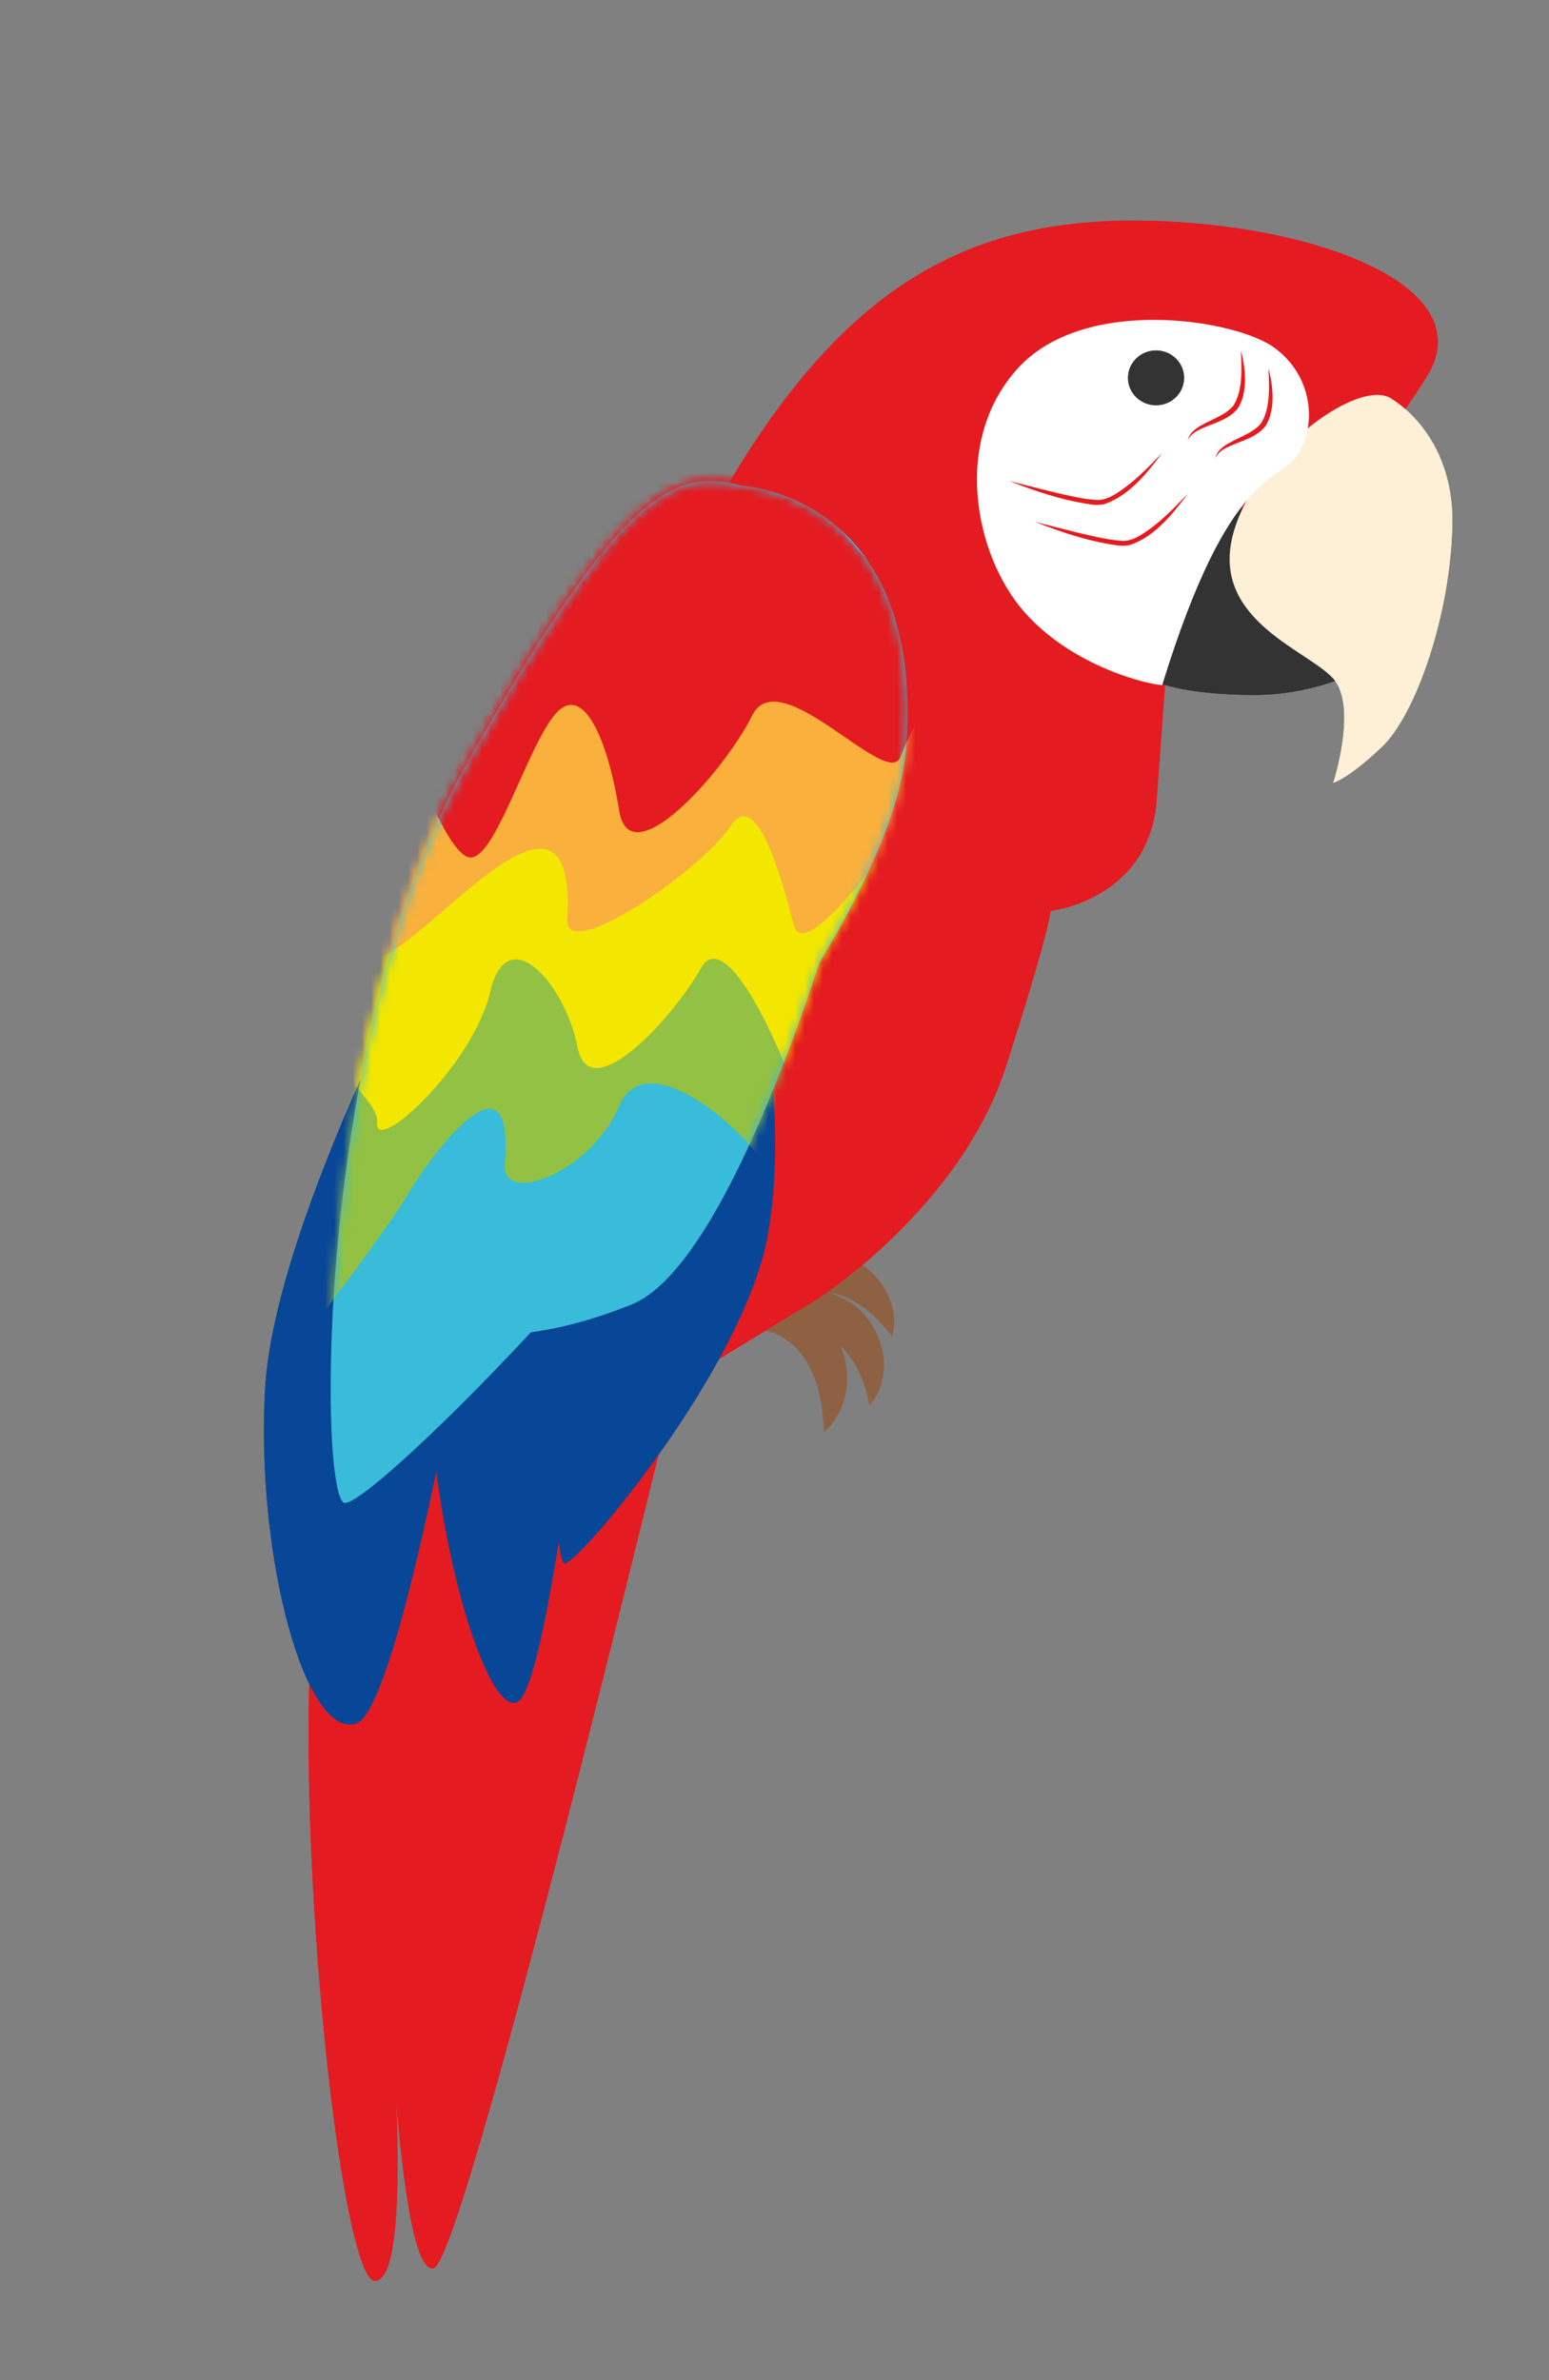 <?xml version="1.0" encoding="UTF-8"?><svg id="b" xmlns="http://www.w3.org/2000/svg" xmlns:xlink="http://www.w3.org/1999/xlink" viewBox="0 0 167.92 258"><rect x="0" y="0" width="167.92" height="258" fill="#808080" stroke="none"/><defs><clipPath id="e"><rect width="167.92" height="258" fill="none"/></clipPath><mask id="f" x="25.74" y="35.78" width="87.93" height="127.14" maskUnits="userSpaceOnUse"><g id="g"><path d="m50.77,82.42c16.48-28.95,22.1-31.83,29.72-29.76,0,0,19.62.99,17.78,28.01-.45,6.55-4.1,14.85-9.42,23.65-4.9,14.78-12.62,33.98-20.41,37.1-4.39,1.76-8,2.61-10.89,3-10.53,11.31-19.23,19.05-20.28,18.47-2.78-1.55-2.98-51.5,13.5-80.46Z" fill="#fff"/></g></mask><mask id="h" x="25.74" y="35.78" width="87.93" height="127.14" maskUnits="userSpaceOnUse"><g id="i"><path d="m50.77,82.42c16.48-28.95,22.1-31.83,29.72-29.76,0,0,19.62.99,17.78,28.01-.45,6.55-4.1,14.85-9.42,23.65-4.9,14.78-12.62,33.98-20.41,37.1-4.39,1.76-8,2.61-10.89,3-10.53,11.31-19.23,19.05-20.28,18.47-2.78-1.55-2.98-51.5,13.5-80.46Z" fill="#fff"/></g></mask></defs><g id="c"><g id="d"><g clip-path="url(#e)" fill="none"><path d="m80.15,144.84c3.16-3.98,7.95-6.39,12.57-3.71,1.38.81,2.7,2.02,3.99,3.74,1.25-4.63-3.25-9.54-8.23-9.28-4.88.02-9.33,4.6-8.33,9.25Z" fill="#8f6143"/><path d="m79.3,145.41c4.59-2.28,9.98-2.47,12.99,1.87.9,1.31,1.57,2.95,1.99,5.06,3.14-3.67,1.2-9.99-3.42-11.83-4.43-2.02-10.45.29-11.55,4.9h-.01Z" fill="#8f6143"/><path d="m78.24,144.53c3.9-1.19,6.56-.09,8.3,1.82,2.04,2.39,2.67,5.48,2.78,8.88,3.26-2.86,3.3-8.26.36-11.56-2.9-3.58-9.63-3.49-11.44.87Z" fill="#8f6143"/><path d="m149.2,47.83s-1.19,3.3,5.35-6.81c6.55-10.11-12.51-16.91-30.96-17.1-18.46-.2-31.56,6.99-44.06,27.6-12.51,20.61-38.9,96.2-38.9,96.2l17.47,11.66,30.36-18.46s15.68-9.91,20.64-25.46c4.96-15.55,4.77-16.72,4.77-16.72,0,0,10.72-1.17,11.52-12.05l1.19-16.32,22.63-22.54Z" fill="#e41b20"/><path d="m146.72,73s-4.57,2.33-10.72,2.33-16.48-.97-14.38-7.09c2.09-6.12,6.75-4.09,9.73-9.33,2.98-5.24,9.13-7.19,9.13-7.19l6.25,21.28h-.01Z" fill="#333"/><path d="m75.97,138.79s-25.41,106.31-28.97,107.09c-3.57.78-4.77-29.54-4.77-29.54,0,0,2.78,30.9-1.59,30.9s-11.03-68.13-4.36-87.07c6.67-18.94,16.67-22.93,16.67-22.93l23.02,1.55h0Z" fill="#e41b20"/><path d="m150.89,43.26s6.75,3.79,6.55,13.6c-.2,9.81-3.97,20.61-7.64,24.1-3.67,3.49-5.26,3.89-5.26,3.89,0,0,2.68-8.26,0-11.28-2.68-3.02-12.9-6.22-11.01-15.07,1.89-8.84,13.7-17.79,17.36-15.25h0Z" fill="#fdf0d7"/><path d="m125.98,74.26c-1.19,0-9.63-1.85-14.98-7.97-5.35-6.12-7.84-18.56-.6-26.43,7.24-7.87,23.62-5.24,27.79-2.14,4.17,3.11,4.55,8.36,2.49,11.56-2.07,3.2-7.38,1.27-14.69,24.98h-.01Z" fill="#fff"/><path d="m81.52,102.83s4.36,17.89,1.59,31.67c-2.78,13.79-19.65,34.21-21.83,34.98-2.18.77-.99-52.67,3.37-56.17,4.36-3.5,16.87-10.5,16.87-10.5h0Z" fill="#084697"/><path d="m66.05,123.44s-5.56,55.39-9.53,60.64c-3.97,5.25-14.07-30.99-8.33-51.89,5.74-20.9,17.86-8.74,17.86-8.74Z" fill="#084697"/><path d="m48.58,97.59s-18.85,34.41-19.85,53.06c-.99,18.66,4.57,38.1,9.92,36.15,5.35-1.95,14.49-58.89,14.49-58.89l-4.57-30.32h.01Z" fill="#084697"/><path d="m125.32,43.94c-1.68,0-3.05-1.34-3.05-2.98s1.36-2.98,3.05-2.98,3.05,1.34,3.05,2.98-1.36,2.98-3.05,2.98Z" fill="#333"/><path d="m50.77,82.42c16.48-28.95,22.1-31.83,29.72-29.76,0,0,19.62.99,17.78,28.01-.45,6.55-4.1,14.85-9.42,23.65-4.9,14.78-12.62,33.98-20.41,37.1-4.39,1.76-8,2.61-10.89,3-10.53,11.31-19.23,19.05-20.28,18.47-2.78-1.55-2.98-51.5,13.5-80.46Z" fill="#38bcd9"/><g fill="none" mask="url(#f)"><path d="m90.13,117.21s-6.61,11.29-7.6,8.74c-.99-2.54-12.35-13.25-15.41-6.05-3.06,7.2-12.8,10.94-12.4,6.23,1.11-13.22-8.12-.78-10.49,3.3-2.37,4.09-12.61,17.39-12.61,17.39l4.23-54.52,61.78,6.41-7.49,19.82" fill="#92c143"/><path d="m93.83,102.83s-1.45,4.36-3.1,8.58c-1.83,4.71-3.9,9.24-4.44,7.36-1.16-4.04-7.55-18.85-10.32-13.8-2.78,5.06-12.03,15.35-13.36,8.55-1.33-6.81-7.6-14-9.47-5.99-1.87,8.01-12.62,17.85-12.26,14.15.36-3.7-15.13-14.15-15.13-14.15l47.83-27.82,33.74,8.74" fill="#f3e600"/><path d="m101.2,84.86s-13.73,20.69-15.12,15.45c-1.38-5.24-4.09-15.15-6.95-10.69-2.86,4.46-17.9,15.02-17.62,10.03,1.09-19.56-16.54,4.64-20.87,4.05-4.33-.58,10.22-47.04,10.22-47.04l62.81,13.7-12.47,14.48h0Z" fill="#f9b03c"/><path d="m103.16,71.16s-4.14,7.19-5.54,10.88c-1.41,3.69-13.11-10.5-16.09-4.47-2.98,6.02-13.26,17.6-14.41,10.3-1.15-7.3-3.8-14-6.89-10.5-3.09,3.5-6.67,16.32-9.45,15.55-2.78-.77-7.14-13.8-7.14-13.8l28.51-43.34,31.03,35.37h-.01Z" fill="#e41b20"/></g><path d="m134.52,37.99c.08,1.91.24,4.35-.82,5.99-.97,1.16-2.73,1.56-4,2.46-.44.32-.85.76-.93,1.3.2-.5.62-.84,1.09-1.08,1.44-.78,3.14-.99,4.28-2.33,1.18-1.72.89-4.42.38-6.33Z" fill="#e41b20"/><path d="m137.51,39.92c.08,1.91.24,4.35-.82,5.99-.97,1.16-2.73,1.56-4,2.46-.44.32-.85.76-.93,1.3.2-.5.62-.84,1.09-1.08,1.44-.78,3.14-.99,4.28-2.33,1.18-1.72.89-4.42.38-6.33Z" fill="#e41b20"/><path d="m125.98,49.1c-1.61,1.67-3.25,3.39-5.26,4.57-.67.37-1.35.61-2.1.51-1.53-.13-3.08-.53-4.61-.88l-4.6-1.16c2.97,1.16,5.97,2.17,9.17,2.58.39.03.87.02,1.27-.12,2.67-.98,4.51-3.34,6.14-5.51h0Z" fill="#e41b20"/><path d="m128.76,53.53c-1.61,1.67-3.25,3.39-5.26,4.57-.67.37-1.35.61-2.1.51-1.53-.13-3.08-.53-4.61-.88l-4.6-1.16c2.97,1.16,5.97,2.17,9.17,2.58.39.03.87.02,1.27-.12,2.67-.98,4.51-3.34,6.14-5.51h0Z" fill="#e41b20"/><path d="m80.15,144.84c3.16-3.98,7.95-6.39,12.57-3.71,1.38.81,2.7,2.02,3.99,3.74,1.25-4.63-3.25-9.54-8.23-9.28-4.88.02-9.33,4.6-8.33,9.25Z" fill="#8f6143"/><path d="m79.3,145.41c4.59-2.28,9.98-2.47,12.99,1.87.9,1.31,1.57,2.95,1.99,5.06,3.14-3.67,1.2-9.99-3.42-11.83-4.43-2.02-10.45.29-11.55,4.9h-.01Z" fill="#8f6143"/><path d="m78.24,144.53c3.9-1.19,6.56-.09,8.3,1.82,2.04,2.39,2.67,5.48,2.78,8.88,3.26-2.86,3.3-8.26.36-11.56-2.9-3.58-9.63-3.49-11.44.87Z" fill="#8f6143"/><path d="m149.2,47.83s-1.19,3.3,5.35-6.81c6.55-10.11-12.51-16.91-30.96-17.1-18.46-.2-31.56,6.99-44.06,27.6-12.51,20.61-38.9,96.2-38.9,96.2l17.47,11.66,30.36-18.46s15.68-9.91,20.64-25.46c4.96-15.55,4.77-16.72,4.77-16.72,0,0,10.72-1.17,11.52-12.05l1.19-16.32,22.63-22.54Z" fill="#e41b20"/><path d="m146.72,73s-4.57,2.33-10.72,2.33-16.48-.97-14.38-7.09c2.09-6.12,6.75-4.09,9.73-9.33,2.98-5.24,9.13-7.19,9.13-7.19l6.25,21.28h-.01Z" fill="#333"/><path d="m75.97,138.79s-25.41,106.31-28.97,107.09c-3.57.78-4.77-29.54-4.77-29.54,0,0,2.78,30.9-1.59,30.9s-11.03-68.13-4.36-87.07c6.67-18.94,16.67-22.93,16.67-22.93l23.02,1.55h0Z" fill="#e41b20"/><path d="m150.89,43.26s6.75,3.79,6.55,13.6c-.2,9.81-3.97,20.61-7.64,24.1-3.67,3.49-5.26,3.89-5.26,3.89,0,0,2.68-8.26,0-11.28-2.68-3.02-12.9-6.22-11.01-15.07,1.89-8.84,13.7-17.79,17.36-15.25h0Z" fill="#fdf0d7"/><path d="m125.98,74.26c-1.19,0-9.63-1.85-14.98-7.97-5.35-6.12-7.84-18.56-.6-26.43,7.24-7.87,23.62-5.24,27.79-2.14,4.17,3.11,4.55,8.36,2.49,11.56-2.07,3.2-7.38,1.27-14.69,24.98h-.01Z" fill="#fff"/><path d="m81.52,102.83s4.36,17.89,1.59,31.67c-2.78,13.79-19.65,34.21-21.83,34.98-2.18.77-.99-52.67,3.37-56.17,4.36-3.5,16.87-10.5,16.87-10.5h0Z" fill="#084697"/><path d="m66.05,123.44s-5.56,55.39-9.53,60.64c-3.97,5.25-14.07-30.99-8.33-51.89,5.74-20.9,17.86-8.74,17.86-8.74Z" fill="#084697"/><path d="m48.58,97.59s-18.85,34.41-19.85,53.06c-.99,18.66,4.57,38.1,9.92,36.15,5.35-1.95,14.49-58.89,14.49-58.89l-4.57-30.32h.01Z" fill="#084697"/><path d="m125.32,43.94c-1.68,0-3.05-1.34-3.05-2.98s1.36-2.98,3.05-2.98,3.05,1.34,3.05,2.98-1.36,2.98-3.05,2.98Z" fill="#333"/><path d="m50.77,82.42c16.48-28.95,22.1-31.83,29.72-29.76,0,0,19.62.99,17.78,28.01-.45,6.55-4.1,14.85-9.42,23.65-4.9,14.78-12.62,33.98-20.41,37.1-4.39,1.76-8,2.61-10.89,3-10.53,11.31-19.23,19.05-20.28,18.47-2.78-1.55-2.98-51.5,13.5-80.46Z" fill="#38bcd9"/><g fill="none" mask="url(#h)"><path d="m90.13,117.21s-6.61,11.29-7.6,8.74c-.99-2.54-12.35-13.25-15.41-6.05-3.06,7.2-12.8,10.94-12.4,6.23,1.11-13.22-8.12-.78-10.49,3.3-2.37,4.09-12.61,17.39-12.61,17.39l4.23-54.52,61.78,6.41-7.49,19.82" fill="#92c143"/><path d="m93.83,102.83s-1.45,4.36-3.1,8.58c-1.83,4.71-3.9,9.24-4.44,7.36-1.16-4.04-7.55-18.85-10.32-13.8-2.78,5.06-12.03,15.35-13.36,8.55-1.33-6.81-7.6-14-9.47-5.99-1.87,8.01-12.62,17.85-12.26,14.15.36-3.7-15.13-14.15-15.13-14.15l47.83-27.82,33.74,8.74" fill="#f3e600"/><path d="m101.2,84.86s-13.73,20.69-15.12,15.45c-1.38-5.24-4.09-15.15-6.95-10.69-2.86,4.46-17.9,15.02-17.62,10.03,1.09-19.56-16.54,4.64-20.87,4.05-4.33-.58,10.22-47.04,10.22-47.04l62.81,13.7-12.47,14.48h0Z" fill="#f9b03c"/><path d="m103.16,71.16s-4.14,7.19-5.54,10.88c-1.41,3.69-13.11-10.5-16.09-4.47-2.98,6.02-13.26,17.6-14.41,10.3-1.15-7.3-3.8-14-6.89-10.5-3.09,3.5-6.67,16.32-9.45,15.55-2.78-.77-7.14-13.8-7.14-13.8l28.51-43.34,31.03,35.37h-.01Z" fill="#e41b20"/></g><path d="m134.52,37.99c.08,1.91.24,4.35-.82,5.99-.97,1.16-2.73,1.56-4,2.46-.44.32-.85.76-.93,1.3.2-.5.62-.84,1.09-1.08,1.44-.78,3.14-.99,4.28-2.33,1.18-1.72.89-4.42.38-6.33Z" fill="#e41b20"/><path d="m137.51,39.92c.08,1.91.24,4.35-.82,5.99-.97,1.16-2.73,1.56-4,2.46-.44.32-.85.76-.93,1.3.2-.5.62-.84,1.09-1.08,1.44-.78,3.14-.99,4.28-2.33,1.18-1.72.89-4.42.38-6.33Z" fill="#e41b20"/><path d="m125.98,49.1c-1.61,1.67-3.25,3.39-5.26,4.57-.67.37-1.35.61-2.1.51-1.53-.13-3.08-.53-4.61-.88l-4.6-1.16c2.97,1.16,5.97,2.17,9.17,2.58.39.03.87.02,1.27-.12,2.67-.98,4.51-3.34,6.14-5.51h0Z" fill="#e41b20"/><path d="m128.76,53.53c-1.61,1.67-3.25,3.39-5.26,4.57-.67.37-1.35.61-2.1.51-1.53-.13-3.08-.53-4.61-.88l-4.6-1.16c2.97,1.16,5.97,2.17,9.17,2.58.39.03.87.02,1.27-.12,2.67-.98,4.51-3.34,6.14-5.51h0Z" fill="#e41b20"/></g></g></g></svg>